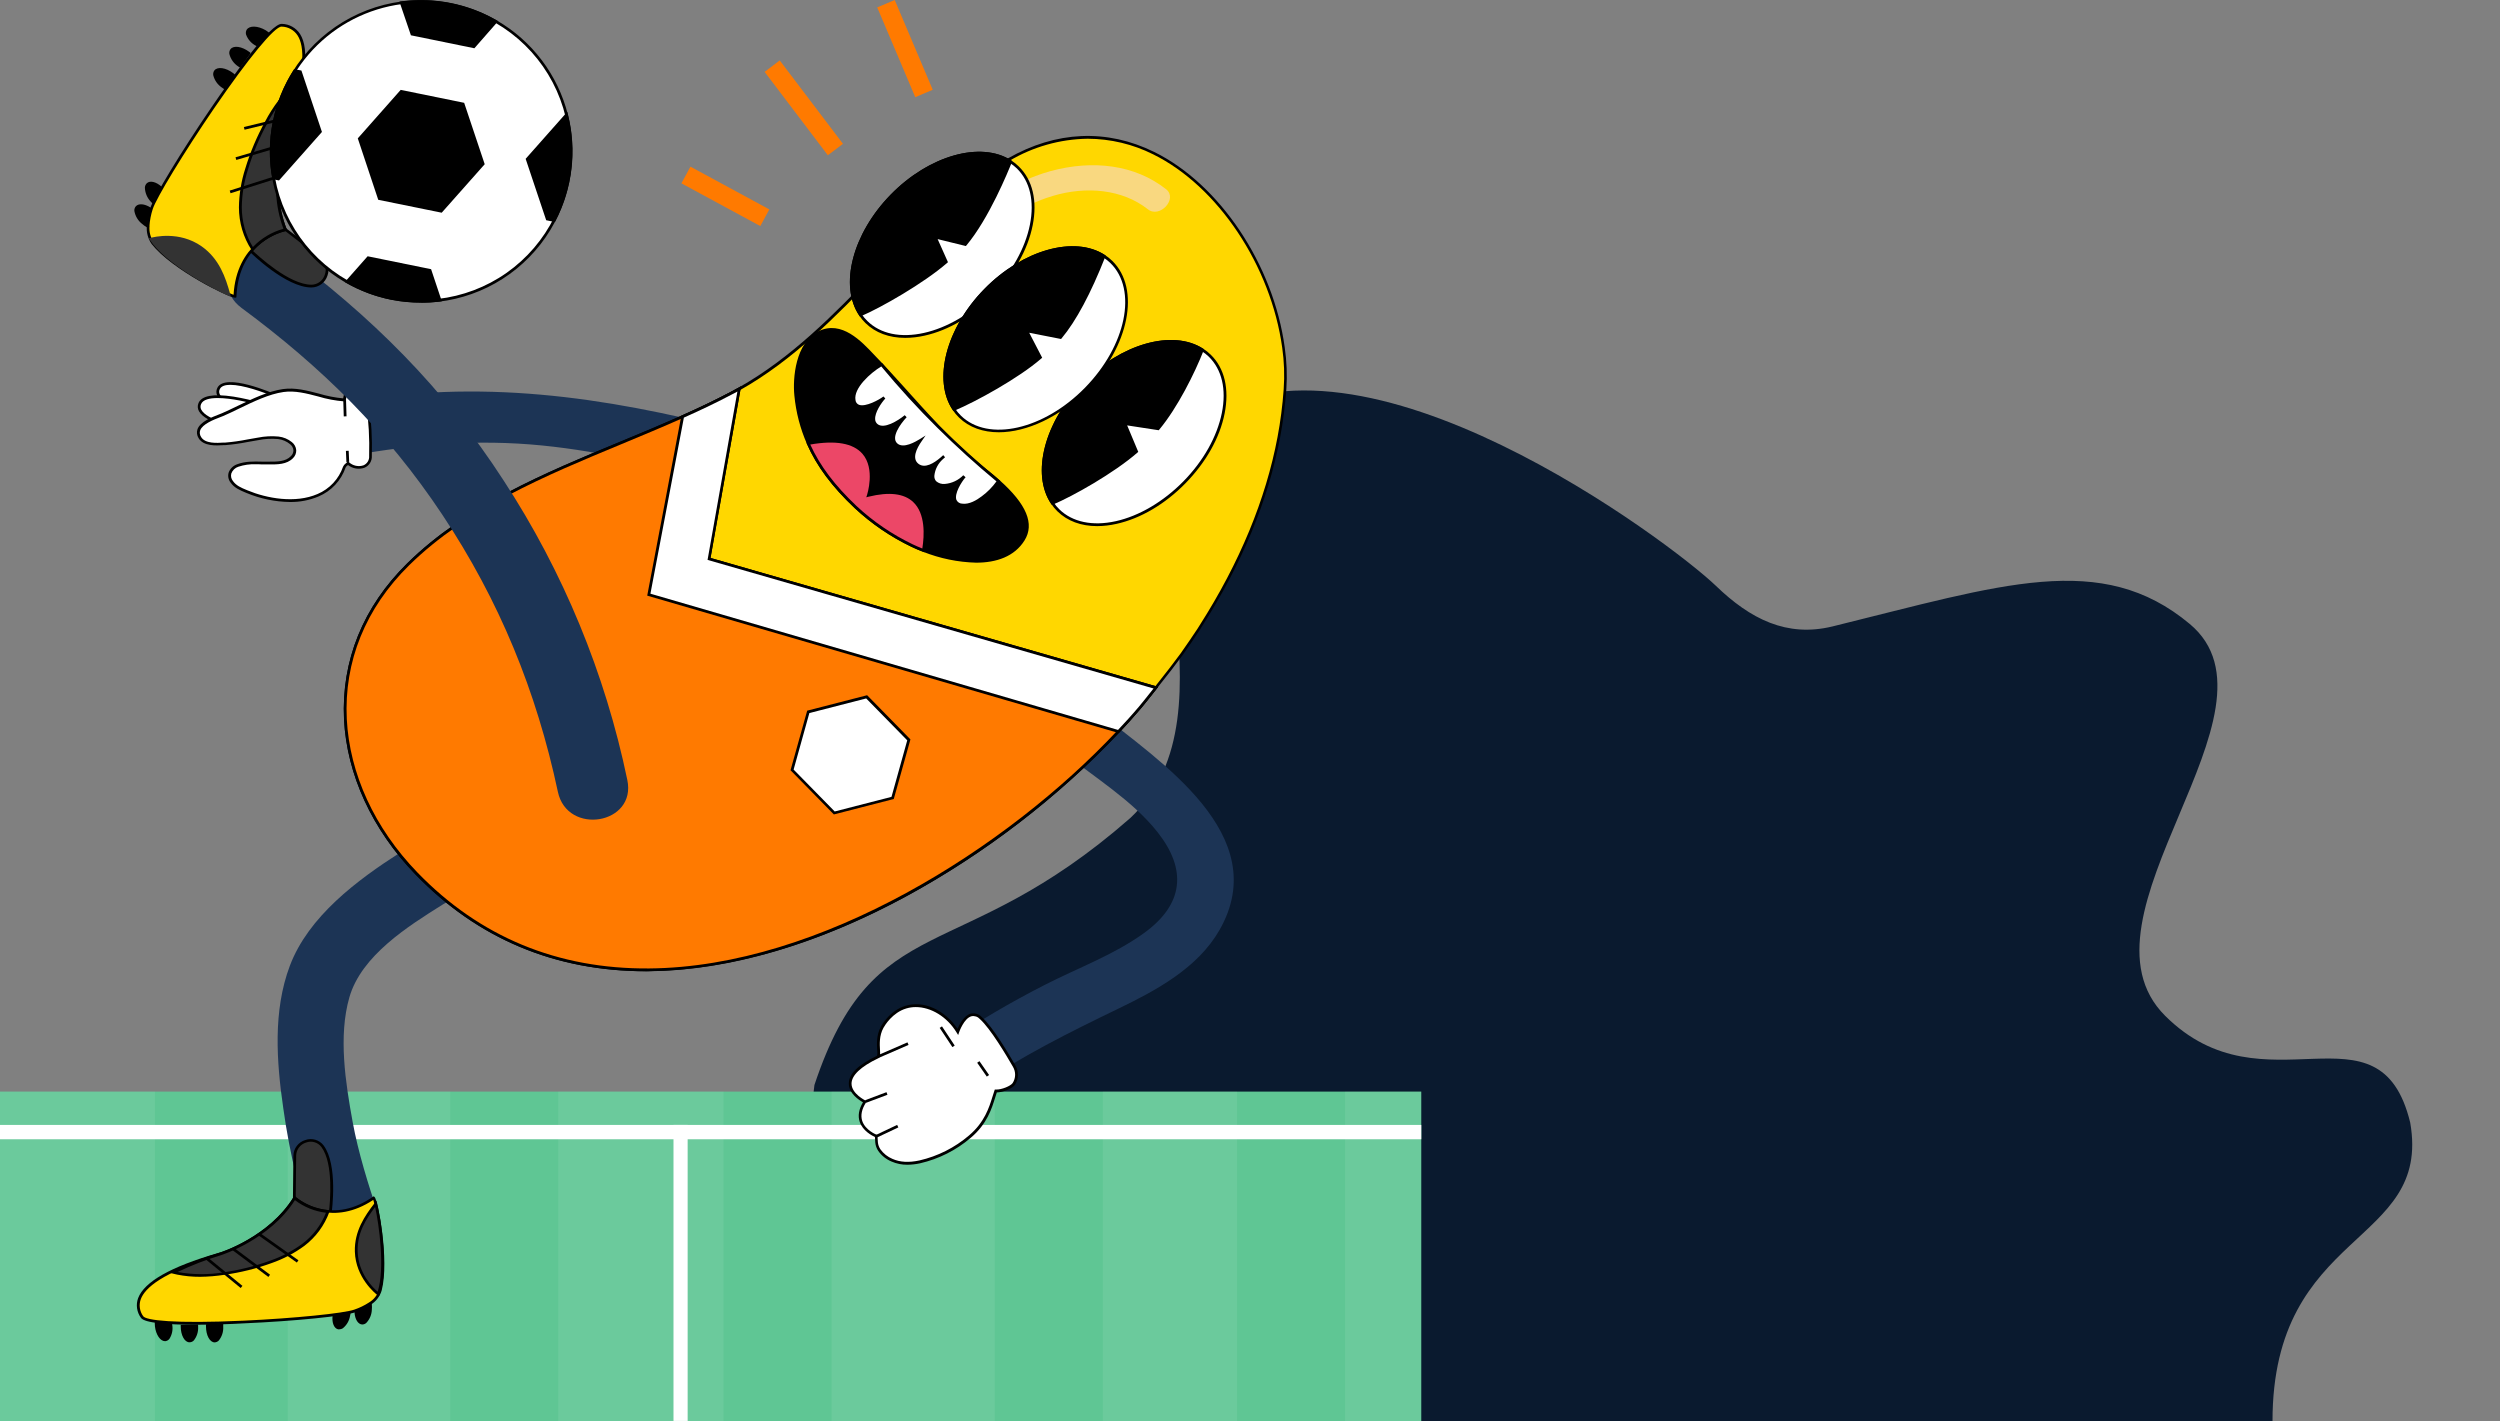 <svg width="686" height="390" viewBox="0 0 686 390" fill="none" xmlns="http://www.w3.org/2000/svg">
<rect x="0" y="0" width="686" height="390" fill="#808080" stroke="none"/>
<path d="M623.575 390H301.153C301.153 390 213.653 368.76 223.481 297.719C239.861 248.558 262.925 265.873 310.18 224.44C341.579 194.956 305.237 133.685 329.225 115.36C373.306 84.641 458.702 149.074 470.809 160.719C480.273 169.856 490.291 174.973 502.9 171.877C549.296 160.472 576.589 150.942 600.869 171.215C629.261 194.934 566.878 251.575 594.113 278.732C621.348 305.89 652.914 273.288 661.367 308.063C667.278 342.104 623.575 336.907 623.575 390Z" fill="#0A1A2F"/>
<g clip-path="url(#clip0_117_6551)">
<path d="M390 299.528H0V390H390V299.528Z" fill="#5FC694"/>
<g opacity="0.27">
<g opacity="0.27">
<path d="M42.513 299.528H0V390H42.513V299.528Z" fill="white"/>
</g>
<g opacity="0.27">
<path d="M198.534 299.528H153.188V390H198.534V299.528Z" fill="white"/>
</g>
<g opacity="0.27">
<path d="M272.963 299.528H228.188V390H272.963V299.528Z" fill="white"/>
</g>
<g opacity="0.27">
<path d="M339.444 299.528H302.621V390H339.444V299.528Z" fill="white"/>
</g>
<g opacity="0.27">
<path d="M390 299.528H369.098V390H390V299.528Z" fill="white"/>
</g>
<g opacity="0.27">
<path d="M123.542 299.528H78.949V390H123.542V299.528Z" fill="white"/>
</g>
</g>
<path d="M390 308.676H0V312.614H390V308.676Z" fill="white"/>
<path d="M188.691 389.901V308.676H184.807V389.901H188.691Z" fill="white"/>
<path d="M301.104 195.179C293.753 189.268 284.444 200.572 291.795 206.475C300.342 213.33 310.778 219.682 317.618 228.327C325.83 238.709 324.741 248.23 313.893 256.052C305.628 262.008 295.916 265.55 286.882 270.151C277.381 274.977 268.189 280.391 259.36 286.359C251.544 291.645 260.122 303.504 267.922 298.226C280.277 289.847 293.311 283.32 306.71 276.853C317.199 271.796 328.641 265.672 334.628 255.207C349.551 229.142 318.167 208.889 301.104 195.179Z" fill="#1C3455"/>
<path d="M262.881 283.137C262.881 283.137 265.334 275.901 269.188 279.329C272.121 281.956 276.44 289.231 278.329 292.506C278.772 293.248 278.999 294.099 278.984 294.963C278.969 295.827 278.713 296.669 278.245 297.396C277.606 298.34 274.962 299.414 273.294 299.346C272.197 302.392 271.397 307.45 266.194 311.852C262.232 315.241 257.51 317.624 252.43 318.799C249.908 319.471 247.236 319.31 244.812 318.342C243.406 317.771 242.194 316.805 241.323 315.562C240.902 314.939 240.64 314.222 240.562 313.475C240.562 313.261 240.455 311.723 240.455 311.723C240.455 311.723 233.112 308.905 237.347 302.308C237.347 302.308 226.218 297.038 240.874 290.023C241.758 289.596 240.112 285.521 242.1 281.842C242.405 281.301 244.538 277.531 248.613 276.32C253.473 274.903 259.445 277.554 262.881 283.137Z" fill="white"/>
<path d="M249.002 319.606C247.499 319.623 246.009 319.322 244.63 318.723C243.161 318.114 241.895 317.099 240.981 315.798C240.529 315.113 240.252 314.329 240.174 313.513C240.174 313.345 240.105 312.423 240.082 311.989C239.32 311.639 236.723 310.321 235.893 307.8C235.359 306.17 235.664 304.373 236.799 302.468C235.755 301.889 232.922 300.061 232.914 297.35C232.906 294.638 235.527 292.163 240.699 289.687C240.782 289.183 240.782 288.669 240.699 288.164C240.6 286.519 240.448 284.043 241.727 281.698C242.139 280.936 244.363 277.219 248.469 275.993C253.458 274.469 259.233 277.097 262.752 282.314C263.277 281.073 264.534 278.62 266.408 278.133C266.945 278.02 267.502 278.047 268.025 278.213C268.549 278.378 269.02 278.676 269.394 279.077C272.441 281.781 276.844 289.261 278.619 292.353C279.097 293.157 279.342 294.079 279.324 295.014C279.307 295.95 279.028 296.862 278.52 297.647C277.827 298.675 275.305 299.719 273.523 299.764C273.378 300.199 273.233 300.663 273.081 301.158C272.136 304.205 270.842 308.432 266.401 312.187C262.389 315.615 257.61 318.024 252.468 319.21C251.33 319.463 250.168 319.595 249.002 319.606ZM251.287 276.343C250.411 276.341 249.538 276.467 248.697 276.716C244.889 277.851 242.794 281.37 242.413 282.048C241.24 284.188 241.377 286.542 241.469 288.096C241.545 289.307 241.59 290.106 241.011 290.381C236.197 292.666 233.653 295.095 233.661 297.35C233.661 300.138 237.469 301.966 237.469 301.981L237.858 302.164L237.629 302.529C236.449 304.365 236.106 306.063 236.586 307.564C237.431 310.154 240.524 311.372 240.554 311.372L240.783 311.456V311.7C240.783 311.7 240.867 313.223 240.89 313.444C240.956 314.128 241.192 314.785 241.575 315.356C242.413 316.531 243.564 317.446 244.896 317.999C246.953 318.913 249.375 319.058 252.293 318.425C257.314 317.269 261.981 314.917 265.898 311.57C270.164 307.96 271.42 303.885 272.342 300.907C272.525 300.305 272.7 299.742 272.883 299.231L272.974 298.972H273.256C274.856 299.041 277.339 297.982 277.872 297.19C278.302 296.523 278.536 295.75 278.548 294.957C278.561 294.164 278.35 293.383 277.941 292.704C276.189 289.657 271.794 282.246 268.869 279.618C268.587 279.303 268.228 279.067 267.827 278.933C267.427 278.8 266.998 278.773 266.583 278.856C264.511 279.397 263.194 283.213 263.178 283.251L262.919 284.013L262.493 283.32C259.888 279.001 255.469 276.343 251.287 276.343Z" fill="black"/>
<path d="M243.249 299.693L237.395 301.893L237.663 302.606L243.517 300.406L243.249 299.693Z" fill="black"/>
<path d="M246.178 308.672L240.297 311.453L240.623 312.142L246.503 309.361L246.178 308.672Z" fill="black"/>
<path d="M249.005 286.025L240.727 289.623L241.03 290.321L249.309 286.724L249.005 286.025Z" fill="black"/>
<path d="M258.48 281.637L257.848 282.056L261.338 287.322L261.97 286.903L258.48 281.637Z" fill="black"/>
<path d="M268.761 291.186L268.137 291.62L270.777 295.418L271.401 294.983L268.761 291.186Z" fill="black"/>
<path d="M201.291 117.968C165.336 108.767 131.629 103.877 94.707 110.466C85.482 112.118 87.09 126.666 96.429 125.006C113.896 121.891 130.966 120.474 148.685 122.233C166.007 123.955 182.301 128.144 199.089 132.44C208.208 134.771 210.348 120.284 201.291 117.968Z" fill="#1C3455"/>
<path d="M75.963 108.767C75.963 108.767 62.076 102.598 60.012 106.543C57.947 110.488 69.754 114.213 69.754 114.213L75.963 108.767Z" fill="white"/>
<path d="M69.836 114.64L69.638 114.579C69.28 114.464 60.961 111.806 59.583 108.485C59.435 108.152 59.366 107.789 59.381 107.424C59.395 107.06 59.493 106.704 59.666 106.383C61.837 102.24 74.665 107.784 76.12 108.432L76.661 108.676L69.836 114.64ZM63.201 105.599C61.815 105.599 60.763 105.918 60.344 106.718C60.221 106.939 60.153 107.186 60.143 107.439C60.134 107.692 60.185 107.943 60.291 108.173C61.426 110.93 68.381 113.36 69.66 113.786L75.259 108.874C72.273 107.586 66.697 105.599 63.201 105.599Z" fill="black"/>
<path d="M71.789 110.984C71.789 110.984 56.615 106.322 54.825 110.755C53.035 115.188 65.786 117.549 65.786 117.549L71.789 110.984Z" fill="white"/>
<path d="M65.929 117.96L65.716 117.922C65.342 117.846 56.422 116.163 54.602 112.85C54.408 112.512 54.294 112.135 54.27 111.746C54.246 111.358 54.313 110.969 54.465 110.61C55.287 108.592 58.502 107.99 64.032 108.828C66.691 109.26 69.32 109.863 71.901 110.633L72.472 110.808L65.929 117.96ZM59.736 109.224C57.451 109.224 55.676 109.666 55.165 110.9C55.055 111.153 55.006 111.428 55.023 111.704C55.041 111.979 55.123 112.247 55.264 112.484C56.788 115.226 64.299 116.856 65.639 117.13L71.086 111.174C68.321 110.367 63.407 109.224 59.736 109.224Z" fill="black"/>
<path d="M76.374 120.124C77.644 120.281 78.844 120.79 79.84 121.594C80.139 121.803 80.388 122.076 80.57 122.394C80.751 122.711 80.859 123.065 80.887 123.429C80.914 123.794 80.861 124.16 80.73 124.501C80.599 124.842 80.394 125.15 80.129 125.402C78.4 127.207 75.559 127.017 73.365 127.017C70.668 127.017 67.857 126.704 65.252 127.672C63.546 128.304 62.205 130.132 63.576 132.15C64.582 133.613 66.265 134.253 67.713 134.862C76.915 138.724 90.458 139.15 94.488 128.159C94.671 127.664 95.174 127.459 95.486 127.07C97.124 128.807 101.58 129.028 101.664 125.113C101.802 120.293 101.534 115.469 100.864 110.694C100.544 108.455 100.483 105.995 97.977 105.56C95.471 105.126 94.755 107.533 94.526 109.727C88.912 109.506 83.351 106.345 77.707 107.16C72.23 107.922 66.281 111.509 61.101 113.748C59.303 114.51 52.79 116.414 54.816 120.009C56.096 122.294 59.935 121.86 61.847 121.754C64.894 121.571 67.827 120.862 70.821 120.39C72.649 120.033 74.519 119.943 76.374 120.124Z" fill="white"/>
<path d="M79.596 137.749C75.463 137.694 71.379 136.843 67.568 135.243L67.317 135.136C65.892 134.542 64.27 133.864 63.264 132.402C62.965 132.019 62.763 131.571 62.673 131.094C62.583 130.617 62.608 130.125 62.746 129.66C62.946 129.125 63.263 128.642 63.674 128.247C64.086 127.851 64.581 127.553 65.123 127.375C67.294 126.567 69.602 126.613 71.826 126.674H73.35H73.906C76.001 126.674 78.37 126.712 79.84 125.151C80.059 124.943 80.232 124.693 80.349 124.415C80.466 124.137 80.523 123.837 80.518 123.536C80.484 123.209 80.384 122.891 80.223 122.604C80.061 122.318 79.843 122.067 79.581 121.868C78.644 121.101 77.507 120.618 76.305 120.474C74.484 120.314 72.65 120.416 70.859 120.779C69.922 120.923 68.985 121.091 68.048 121.266C66.002 121.678 63.934 121.971 61.855 122.142H61.451C59.334 122.279 55.784 122.508 54.474 120.185C54.249 119.829 54.107 119.427 54.058 119.009C54.009 118.591 54.055 118.168 54.192 117.77C54.953 115.706 58.153 114.464 60.072 113.726C60.415 113.596 60.712 113.482 60.933 113.383C62.297 112.789 63.698 112.111 65.184 111.395C69.305 109.407 73.563 107.35 77.638 106.764C80.96 106.292 84.266 107.16 87.465 107.998C89.651 108.655 91.896 109.097 94.168 109.315C94.412 107.518 94.93 106.269 95.821 105.637C96.135 105.407 96.495 105.247 96.876 105.166C97.257 105.086 97.65 105.088 98.03 105.172C100.567 105.614 100.872 107.929 101.138 109.978C101.138 110.191 101.192 110.412 101.222 110.626C101.895 115.418 102.165 120.259 102.029 125.097C102.073 125.79 101.897 126.479 101.526 127.065C101.156 127.652 100.609 128.107 99.965 128.365C99.214 128.62 98.411 128.684 97.629 128.551C96.847 128.418 96.111 128.092 95.486 127.603L95.303 127.756C95.102 127.889 94.939 128.073 94.831 128.289C94.222 130.058 93.248 131.679 91.971 133.046C90.694 134.414 89.143 135.497 87.419 136.225C84.944 137.265 82.281 137.784 79.596 137.749ZM70.188 127.39C68.561 127.329 66.935 127.561 65.389 128.076C64.954 128.217 64.556 128.455 64.225 128.771C63.894 129.088 63.638 129.475 63.477 129.904C63.378 130.255 63.364 130.625 63.437 130.983C63.51 131.341 63.667 131.676 63.896 131.96C64.788 133.247 66.182 133.841 67.614 134.428L67.865 134.535C73.197 136.766 81.043 138.206 87.137 135.555C88.765 134.866 90.23 133.841 91.436 132.549C92.642 131.256 93.563 129.724 94.138 128.053C94.286 127.705 94.529 127.407 94.839 127.192C94.968 127.092 95.088 126.98 95.197 126.857L95.471 126.514L95.768 126.834C96.289 127.316 96.93 127.65 97.624 127.801C98.317 127.953 99.039 127.916 99.714 127.695C100.215 127.49 100.638 127.13 100.921 126.669C101.205 126.207 101.334 125.668 101.291 125.128C101.429 120.328 101.161 115.525 100.491 110.77L100.399 110.115C100.133 108.066 99.904 106.307 97.924 105.956C97.647 105.89 97.359 105.885 97.08 105.941C96.801 105.998 96.538 106.115 96.309 106.284C95.547 106.832 95.09 108.043 94.907 109.795L94.869 110.146H94.519C92.069 109.96 89.647 109.505 87.297 108.79C84.166 107.967 80.944 107.114 77.768 107.571C73.814 108.143 69.609 110.176 65.542 112.141C64.018 112.903 62.639 113.543 61.261 114.144C61.032 114.243 60.727 114.358 60.37 114.495C58.686 115.142 55.555 116.353 54.931 118.09C54.831 118.385 54.8 118.699 54.84 119.007C54.879 119.316 54.989 119.612 55.159 119.872C56.233 121.776 59.486 121.571 61.428 121.441H61.832C63.878 121.273 65.913 120.986 67.926 120.581C68.871 120.405 69.815 120.23 70.76 120.086C72.627 119.709 74.539 119.609 76.435 119.788C77.771 119.94 79.037 120.468 80.084 121.312C80.426 121.577 80.709 121.91 80.916 122.29C81.123 122.671 81.25 123.089 81.287 123.521C81.302 123.926 81.232 124.33 81.081 124.707C80.93 125.083 80.702 125.424 80.411 125.707C78.705 127.481 76.046 127.451 73.913 127.436H73.365H71.841C71.278 127.39 70.752 127.39 70.188 127.39Z" fill="black"/>
<path d="M94.953 109.791L94.191 109.814L94.326 114.26L95.088 114.237L94.953 109.791Z" fill="black"/>
<path d="M95.679 123.689L94.918 123.723L95.055 126.774L95.816 126.74L95.679 123.689Z" fill="black"/>
<path d="M153.24 211.684C138.386 218.273 123.585 225.128 109.874 233.902C98.036 241.474 84.622 251.459 79.518 265.055C74.887 277.402 75.869 291.257 77.728 304.076C79.476 316.772 82.539 329.251 86.869 341.314C92.669 338.93 98.326 336.211 103.81 333.171C101.083 325.212 98.265 316.087 96.764 307.838C94.814 297.091 92.795 284.348 95.873 273.654C99.164 262.229 111.87 254.224 121.43 248.237C133.412 240.704 146.202 234.74 159.128 229.013C169.778 224.283 164.034 206.901 153.24 211.684Z" fill="#1C3455"/>
<path d="M90.611 332.753C90.611 332.753 92.439 319.743 88.485 314.472C86.154 311.365 80.936 313.208 80.868 317.054L80.738 329.127C82.798 330.505 85.07 331.534 87.465 332.174C88.498 332.443 89.549 332.636 90.611 332.753Z" fill="#333333"/>
<path d="M90.937 333.171H90.571C86.984 332.777 83.546 331.518 80.554 329.5L80.379 329.386L80.508 317.108C80.528 316.138 80.857 315.2 81.446 314.429C82.034 313.658 82.853 313.094 83.784 312.82C84.667 312.505 85.627 312.479 86.527 312.744C87.426 313.01 88.218 313.553 88.789 314.297C92.788 319.629 91.074 332.303 90.99 332.844L90.937 333.171ZM81.148 328.937C83.123 330.234 85.294 331.204 87.577 331.808C88.468 332.037 89.371 332.212 90.282 332.334C90.533 330.186 91.622 319.294 88.179 314.716C87.706 314.096 87.047 313.645 86.299 313.427C85.55 313.209 84.752 313.236 84.02 313.505C83.241 313.73 82.554 314.198 82.06 314.841C81.565 315.483 81.288 316.267 81.27 317.077L81.148 328.937Z" fill="black"/>
<path d="M101.442 357.774C100.181 358.575 98.828 359.222 97.412 359.701C91.638 361.818 41.431 365.192 38.978 361.361C32.587 351.391 57.946 344.81 60.468 344.033C60.468 344.033 74.027 339.859 80.875 328.685C80.875 328.685 90.229 337.163 102.546 328.685C103.042 328.35 106.637 345.442 104.39 354.018C103.903 355.59 102.853 356.927 101.442 357.774Z" fill="#FFD700"/>
<path d="M53.659 363.509C46.324 363.509 39.613 363.082 38.661 361.59C38.102 360.824 37.741 359.934 37.608 358.996C37.475 358.058 37.575 357.102 37.899 356.212C39.59 351.718 46.903 347.575 59.639 343.896L60.317 343.69C60.454 343.69 73.808 339.448 80.519 328.51L80.755 328.114L81.098 328.426C82.887 329.88 84.964 330.939 87.192 331.534C92.219 332.897 97.3 331.854 102.297 328.419L102.518 328.274L102.769 328.426C103.622 329.02 106.928 345.739 104.719 354.156C104.209 355.803 103.104 357.201 101.619 358.078C100.334 358.909 98.953 359.582 97.506 360.081C94.634 361.133 80.915 362.519 66.929 363.128C63.136 363.349 58.276 363.509 53.659 363.509ZM60.576 344.406L59.883 344.612C44.32 349.106 39.742 353.539 38.645 356.463C38.355 357.239 38.263 358.075 38.376 358.895C38.489 359.715 38.804 360.495 39.293 361.163C40.009 362.283 47.672 363.28 66.921 362.389C80.633 361.757 94.512 360.363 97.269 359.343C98.661 358.868 99.989 358.223 101.223 357.423C102.55 356.645 103.545 355.406 104.019 353.942C105.991 346.417 103.257 331.61 102.427 329.249C91.495 336.515 82.789 330.666 80.968 329.249C74.379 339.669 61.871 344.018 60.576 344.414V344.406Z" fill="black"/>
<path d="M97.757 343.454C97.597 338.122 100.187 334.116 103.089 330.323C104.255 334.984 106.22 348.542 103.782 355.085C103.653 354.955 97.986 350.72 97.757 343.454Z" fill="#333333"/>
<path d="M103.986 355.702L103.575 355.382C102.95 354.91 97.595 350.591 97.374 343.462C97.207 337.841 100.094 333.613 102.821 330.094L103.301 329.47L103.491 330.231C104.557 334.52 106.706 348.405 104.169 355.214L103.986 355.702ZM102.935 331.199C100.353 334.603 97.984 338.389 98.136 343.439C98.319 349.388 102.265 353.28 103.628 354.445C105.7 348.016 103.994 335.99 102.935 331.199Z" fill="black"/>
<path d="M83.26 341.55C80.529 343.543 77.518 345.121 74.325 346.234C70.212 347.748 65.95 348.826 61.611 349.448C57.344 350.172 52.983 350.149 48.723 349.38C48.365 349.304 48.007 349.22 47.656 349.129C51.778 347.061 56.076 345.366 60.499 344.063C60.499 344.063 74.058 339.889 80.907 328.716C83.518 330.831 86.7 332.119 90.048 332.417C88.708 336.05 86.352 339.22 83.26 341.55Z" fill="#333333"/>
<path d="M54.922 350.355C52.805 350.368 50.692 350.166 48.615 349.753C48.318 349.692 48.021 349.624 47.731 349.547L46.551 349.258L47.45 348.793C51.595 346.725 55.912 345.023 60.354 343.705C60.491 343.705 73.859 339.44 80.555 328.525L80.791 328.129L81.134 328.441C83.687 330.492 86.786 331.747 90.047 332.052L90.542 332.098L90.374 332.562C89.029 336.256 86.649 339.484 83.519 341.862C80.763 343.882 77.72 345.479 74.492 346.6C70.322 348.113 66.004 349.186 61.611 349.799C59.398 350.146 57.162 350.332 54.922 350.355ZM48.729 349.037C52.943 349.805 57.259 349.828 61.481 349.106C65.805 348.484 70.053 347.415 74.156 345.914C77.315 344.819 80.291 343.255 82.985 341.276C85.881 339.092 88.117 336.15 89.445 332.775C86.348 332.404 83.408 331.21 80.928 329.317C74.012 340.209 60.681 344.414 60.544 344.459C56.492 345.675 52.542 347.205 48.729 349.037Z" fill="black"/>
<path d="M95.789 360.378C95.789 360.569 95.728 360.752 95.69 360.942C95.21 363.067 93.945 364.606 92.856 364.354C91.95 364.149 91.454 362.77 91.599 361.087L95.789 360.378Z" fill="black"/>
<path d="M93.095 364.766C92.988 364.777 92.881 364.777 92.775 364.766C91.678 364.514 91.053 363.044 91.251 361.094V360.797L96.241 359.952L96.165 360.477C96.165 360.676 96.104 360.866 96.058 361.064C95.839 362.419 95.122 363.644 94.047 364.499C93.761 364.675 93.431 364.768 93.095 364.766ZM91.96 361.414C91.906 362.762 92.31 363.844 92.942 363.989C93.064 364.009 93.189 364.004 93.31 363.976C93.43 363.947 93.543 363.894 93.643 363.821C94.537 363.065 95.131 362.014 95.319 360.858L91.96 361.414Z" fill="black"/>
<path d="M97.656 360.15C97.793 361.765 98.471 362.976 99.37 363.06C100.482 363.151 101.503 361.468 101.655 359.297C101.698 358.869 101.698 358.438 101.655 358.01C100.414 358.883 99.071 359.601 97.656 360.15Z" fill="black"/>
<path d="M99.46 363.44H99.338C98.241 363.349 97.434 362.069 97.281 360.196V359.921L97.525 359.815C98.898 359.268 100.204 358.565 101.418 357.72L101.951 357.294L102.035 357.972C102.077 358.422 102.077 358.876 102.035 359.327C102.002 360.7 101.459 362.012 100.511 363.006C100.221 363.267 99.85 363.421 99.46 363.44ZM98.066 360.394C98.226 361.681 98.774 362.625 99.406 362.679C99.651 362.683 99.886 362.589 100.062 362.42C100.834 361.549 101.267 360.43 101.28 359.266C101.28 359.076 101.28 358.886 101.28 358.703C100.253 359.347 99.179 359.913 98.066 360.394Z" fill="black"/>
<path d="M60.895 363.509C60.895 363.699 60.895 363.89 60.895 364.088C60.895 366.266 59.988 368.018 58.876 367.995C57.764 367.972 56.858 366.19 56.858 364.012C56.85 363.915 56.85 363.819 56.858 363.722L60.895 363.509Z" fill="black"/>
<path d="M58.913 368.353C57.573 368.353 56.522 366.411 56.522 363.989C56.514 363.872 56.514 363.755 56.522 363.638L56.575 363.334L61.252 363.09V363.463C61.252 363.661 61.252 363.852 61.252 364.065C61.331 365.426 60.899 366.768 60.041 367.828C59.746 368.141 59.343 368.329 58.913 368.353ZM57.26 364.057C57.26 366.129 58.136 367.576 58.906 367.592C59.03 367.592 59.152 367.564 59.264 367.512C59.376 367.459 59.475 367.382 59.553 367.287C60.258 366.366 60.606 365.222 60.536 364.065V363.89L57.26 364.057Z" fill="black"/>
<path d="M53.994 363.768C54.002 363.859 54.002 363.951 53.994 364.042C53.994 366.221 53.095 367.972 51.976 367.957C50.856 367.942 49.965 366.152 49.957 363.974V363.844L53.994 363.768Z" fill="black"/>
<path d="M51.989 368.33C50.649 368.33 49.597 366.396 49.59 363.974V363.509L54.32 363.418L54.366 363.745C54.377 363.857 54.377 363.969 54.366 364.08C54.447 365.44 54.018 366.782 53.162 367.843C52.852 368.154 52.43 368.33 51.989 368.33ZM50.329 364.217C50.397 366.19 51.228 367.561 51.974 367.569C52.098 367.568 52.22 367.54 52.331 367.488C52.443 367.435 52.542 367.359 52.622 367.264C53.312 366.38 53.661 365.277 53.604 364.156L50.329 364.217Z" fill="black"/>
<path d="M46.917 363.509C47.176 365.672 46.475 367.508 45.393 367.607C44.312 367.706 43.176 366.022 42.925 363.867C42.891 363.584 42.876 363.299 42.879 363.014L46.917 363.509Z" fill="black"/>
<path d="M45.269 368.018C43.982 368.018 42.786 366.266 42.512 363.943C42.476 363.64 42.46 363.334 42.466 363.029V362.61L47.257 363.197V363.494C47.499 364.833 47.227 366.215 46.496 367.363C46.36 367.543 46.19 367.694 45.995 367.807C45.8 367.919 45.584 367.991 45.361 368.018H45.269ZM43.235 363.448C43.235 363.57 43.235 363.692 43.235 363.829C43.479 365.923 44.523 367.302 45.284 367.234C45.406 367.216 45.523 367.174 45.627 367.11C45.732 367.045 45.823 366.961 45.894 366.86C46.447 365.964 46.673 364.904 46.534 363.859L43.235 363.448Z" fill="black"/>
<path d="M71.425 338.4L70.984 339.022L81.453 346.447L81.894 345.826L71.425 338.4Z" fill="black"/>
<path d="M64.221 342.412L63.766 343.022L73.644 350.393L74.099 349.782L64.221 342.412Z" fill="black"/>
<path d="M56.983 345.029L56.5 345.619L66.043 353.429L66.526 352.84L56.983 345.029Z" fill="black"/>
<path d="M317.186 188.682C315.221 191.203 313.461 193.374 312.859 194.075C311.884 195.217 310.902 196.36 309.889 197.472C265.806 246.782 171.654 299.056 114.256 239.661C90.558 215.127 86.749 179.664 112.032 154.81C135.997 131.275 171.662 123.224 200.715 107.861C201.476 107.48 202.147 107.099 202.832 106.703C232.068 90.213 248.172 60.096 276.722 43.796C313.865 22.584 347.382 60.553 352.135 95.377C352.682 99.159 352.827 102.989 352.569 106.802C352.258 111.221 351.691 115.618 350.871 119.971C347.58 137.49 340.084 155.084 329.496 171.674C329.298 172.001 329.092 172.314 328.887 172.656C327.363 174.987 325.794 177.272 324.187 179.557C322.853 181.408 319.799 185.369 317.133 188.697" fill="#FFD700"/>
<path d="M177.298 266.517C152.328 266.517 131.037 257.575 113.981 239.927C102.106 227.642 95.151 212.507 94.397 197.38C93.635 181.324 99.607 166.51 111.765 154.551C127.853 138.747 149.387 129.82 170.214 121.19C180.406 116.97 190.933 112.606 200.531 107.533C201.156 107.206 201.758 106.87 202.352 106.543L202.649 106.375C217.351 98.088 228.906 86.145 240.081 74.598C251.028 63.28 262.347 51.573 276.546 43.469C289.808 35.898 303.702 35.288 316.728 41.702C334.706 50.552 349.438 72.603 352.531 95.331C353.082 99.128 353.23 102.973 352.972 106.802C352.656 111.238 352.087 115.653 351.266 120.025C348.044 137.185 340.838 154.627 329.838 171.857L329.632 172.184L329.236 172.831C327.85 174.957 326.357 177.15 324.521 179.755C323.173 181.621 320.133 185.559 317.452 188.895C315.449 191.462 313.712 193.602 313.118 194.303L313.064 194.372C312.12 195.468 311.137 196.611 310.139 197.708C294.318 215.409 273.621 231.915 251.865 244.17C226.796 258.307 201.712 266.015 179.332 266.449L177.298 266.517ZM298.454 38.069C290.868 38.175 283.443 40.276 276.927 44.162C262.819 52.213 251.538 63.874 240.622 75.154C229.417 86.739 217.823 98.728 203.022 107.076L202.725 107.236C202.123 107.571 201.514 107.906 200.889 108.234C191.261 113.329 180.71 117.701 170.511 121.944C149.745 130.543 128.279 139.463 112.298 155.138C100.3 166.944 94.374 181.553 95.159 197.388C95.92 212.355 102.776 227.291 114.53 239.447C131.898 257.415 153.699 266.274 179.347 265.779C214.304 265.101 268.136 243.652 309.606 197.266C310.596 196.177 311.571 195.042 312.516 193.945L312.569 193.877C313.14 193.206 314.908 191.028 316.881 188.491C319.554 185.14 322.586 181.21 323.927 179.351C325.747 176.769 327.24 174.576 328.612 172.496C328.741 172.275 328.878 172.062 329.015 171.849L329.221 171.521C340.167 154.368 347.335 137.018 350.55 119.948C351.367 115.608 351.931 111.223 352.241 106.817C352.515 103.008 352.379 99.18 351.837 95.4C348.745 72.915 334.18 51.101 316.424 42.349C310.845 39.553 304.694 38.087 298.454 38.069Z" fill="black"/>
<path d="M314.982 57.43C308.012 51.931 298.078 50.986 288.808 53.782C284.027 55.221 279.532 57.478 275.523 60.454C270.115 64.468 266.077 70.135 261.591 75.109C258.391 78.666 253.554 74.347 256.761 70.775C261.804 65.192 266.329 59.098 272.453 54.627C277.244 51.118 282.634 48.508 288.358 46.927C299.838 43.819 311.401 45.152 319.986 51.931C323.269 54.521 318.249 60.012 314.982 57.43Z" fill="#F9D880"/>
<path d="M249.253 84.477C246.138 81.689 251.143 76.183 254.258 78.978C257.374 81.773 252.361 87.265 249.253 84.477Z" fill="#F9D880"/>
<path d="M317.186 188.682C315.221 191.203 313.461 193.374 312.859 194.082C311.884 195.217 310.902 196.367 309.889 197.472C308.875 198.576 307.931 199.642 306.902 200.724C261.7 249.014 170.39 297.746 114.256 239.661C90.558 215.127 86.749 179.664 112.032 154.81C132.409 134.801 161.256 125.989 187.293 114.327C191.863 112.294 196.373 110.161 200.715 107.861C201.476 107.48 202.147 107.099 202.832 106.703L194.567 153.355L317.186 188.682Z" fill="#FF7A00"/>
<path d="M177.305 266.51C152.328 266.51 131.029 257.575 113.981 239.927C102.106 227.642 95.151 212.507 94.397 197.38C93.635 181.324 99.607 166.51 111.765 154.551C127.83 138.769 149.342 129.85 170.145 121.22C175.759 118.89 181.571 116.483 187.14 113.985C192.182 111.745 196.562 109.635 200.531 107.533C201.151 107.203 201.753 106.876 202.337 106.551L203.35 105.995L194.97 153.096L317.802 188.476L317.452 188.918C315.449 191.485 313.712 193.625 313.118 194.326C312.127 195.484 311.145 196.611 310.139 197.731C309.134 198.85 308.082 200.016 307.145 200.983C290.223 218.841 270.619 233.952 249.039 245.769C224.465 259.167 199.945 266.335 178.121 266.51H177.305ZM202.321 107.434L200.889 108.196C196.905 110.306 192.51 112.431 187.452 114.67C181.868 117.168 176.026 119.583 170.435 121.914C149.7 130.513 128.257 139.432 112.298 155.084C100.3 166.89 94.374 181.499 95.159 197.335C95.92 212.301 102.776 227.238 114.53 239.394C131.616 257.073 153.021 265.946 178.143 265.74C225.044 265.367 276.462 232.676 306.62 200.457C307.557 199.475 308.532 198.416 309.606 197.213C310.68 196.009 311.587 194.973 312.531 193.869C313.102 193.191 314.702 191.226 316.538 188.888L194.155 153.637L194.216 153.302L202.321 107.434Z" fill="black"/>
<path d="M317.184 188.682C315.219 191.203 313.459 193.374 312.857 194.082C311.882 195.217 310.9 196.367 309.886 197.472C308.873 198.576 307.929 199.642 306.9 200.724L178.043 163.189L187.298 114.335C191.869 112.301 196.378 110.169 200.72 107.868C201.482 107.487 202.152 107.107 202.838 106.711L194.573 153.363L317.184 188.682Z" fill="white"/>
<path d="M307.015 201.151L306.794 201.09L177.602 163.448L177.662 163.105L186.956 114.068L187.139 113.985C192.181 111.745 196.561 109.635 200.53 107.533C201.15 107.203 201.752 106.876 202.336 106.551L203.349 105.995L194.969 153.096L317.801 188.476L317.451 188.918C315.448 191.485 313.711 193.625 313.117 194.326C312.126 195.484 311.144 196.611 310.138 197.731C309.133 198.85 308.081 200.016 307.144 200.983L307.015 201.151ZM178.478 162.907L306.786 200.29C307.662 199.361 308.592 198.355 309.605 197.243C310.618 196.131 311.586 195.004 312.53 193.899C313.101 193.221 314.701 191.256 316.537 188.918L194.154 153.637L194.215 153.302L202.343 107.434L200.911 108.196C196.973 110.283 192.638 112.377 187.657 114.594L178.478 162.907Z" fill="black"/>
<path d="M244.95 218.936L228.93 223.056L217.352 211.25L221.785 195.316L237.805 191.195L249.383 203.001L244.95 218.936Z" fill="white"/>
<path d="M228.813 223.483L216.922 211.357L221.492 195.004L237.938 190.769L249.822 202.895L245.251 219.248L228.813 223.483ZM217.767 211.174L229.041 222.668L244.627 218.654L248.946 203.146L237.68 191.652L222.087 195.666L217.767 211.174Z" fill="black"/>
<path d="M172.131 214C166.049 184.737 154.538 156.871 138.195 131.846C121.757 106.452 101.845 86.732 77.621 68.84C67.589 61.437 56.292 77.089 66.256 84.477C88.255 100.724 106.194 118.402 121.383 141.252C137.053 164.826 147.199 189.664 153.08 217.268C155.662 229.386 174.736 226.21 172.131 214Z" fill="#1C3455"/>
<path d="M68.688 68.695C68.688 68.695 78.506 78.498 85.446 78.506C89.552 78.506 91.304 72.938 88.089 70.463L77.996 62.648C75.52 63.507 73.203 64.771 71.14 66.388C70.267 67.096 69.447 67.867 68.688 68.695Z" fill="#333333"/>
<path d="M85.452 78.887C78.428 78.887 68.823 69.366 68.419 68.985L68.16 68.726L68.412 68.452C71.022 65.688 74.263 63.597 77.857 62.358L78.055 62.282L88.324 70.196C89.123 70.828 89.701 71.697 89.975 72.678C90.249 73.66 90.204 74.703 89.847 75.657C89.547 76.589 88.961 77.403 88.172 77.983C87.383 78.563 86.431 78.879 85.452 78.887ZM69.227 68.68C70.834 70.204 79.373 78.117 85.452 78.125C86.279 78.118 87.082 77.847 87.744 77.35C88.406 76.854 88.892 76.16 89.131 75.368C89.425 74.569 89.46 73.698 89.232 72.877C89.004 72.057 88.523 71.33 87.859 70.798L77.956 63.143C75.601 63.99 73.397 65.209 71.428 66.753C70.654 67.348 69.919 67.992 69.227 68.68Z" fill="black"/>
<path d="M40.7 61.932C40.816 60.35 41.12 58.788 41.606 57.278C43.495 51.063 72.548 6.573 77.347 6.939C89.817 7.891 79.252 33.453 78.299 36.073C78.299 36.073 73.211 50.172 78.299 63.044C78.299 63.044 65.198 65.55 64.504 81.324C64.504 81.956 47.746 74.111 41.964 66.784C40.958 65.378 40.508 63.65 40.7 61.932Z" fill="#FFD700"/>
<path d="M64.488 81.69C62.858 81.69 47.219 74.073 41.635 66.982C40.583 65.503 40.112 63.69 40.31 61.886C40.425 60.273 40.734 58.68 41.232 57.141C42.169 54.056 49.718 41.61 58.059 29.401C63.962 20.763 74.291 6.284 77.369 6.55C78.363 6.575 79.337 6.843 80.204 7.33C81.071 7.817 81.805 8.509 82.343 9.346C85.055 13.626 83.867 22.424 78.915 35.494C78.801 35.806 78.71 36.042 78.656 36.195C78.451 36.766 73.682 50.347 78.656 62.899L78.824 63.326L78.367 63.409C77.849 63.508 65.554 66.045 64.884 81.309V81.575L64.602 81.69H64.488ZM41.041 61.947C40.863 63.562 41.28 65.187 42.214 66.517C47.364 73.029 61.624 80.151 64.092 80.89C64.899 66.982 75.442 63.371 77.742 62.762C72.951 50.065 77.704 36.507 77.91 35.936L78.184 35.212C84.278 19.217 83.448 12.545 81.673 9.749C81.199 9.013 80.55 8.404 79.785 7.978C79.02 7.552 78.161 7.32 77.285 7.304C75.396 7.175 68.144 16.01 58.668 29.842C50.502 41.793 42.839 54.399 41.91 57.377C41.427 58.858 41.125 60.393 41.011 61.947H41.041Z" fill="black"/>
<path d="M55.119 67.918C59.69 71.171 61.449 75.901 62.79 80.783C58.12 78.803 45.43 71.849 41.461 65.633C41.667 65.573 48.842 63.486 55.119 67.918Z" fill="#333333"/>
<path d="M63.361 81.446L62.638 81.133C58.342 79.313 45.27 72.306 41.141 65.839L40.859 65.397L41.362 65.268C42.124 65.047 49.185 63.265 55.34 67.606C60.185 71.034 61.914 76.152 63.156 80.684L63.361 81.446ZM42.078 65.87C46.184 71.734 57.496 77.973 62.204 80.113C60.97 75.749 59.286 71.323 54.898 68.231C49.726 64.582 43.899 65.466 42.078 65.87Z" fill="#333333"/>
<path d="M65.945 56.897C65.995 53.327 66.575 49.785 67.667 46.386C69.009 41.944 70.814 37.655 73.052 33.59C75.156 29.532 77.947 25.87 81.302 22.766C81.592 22.508 81.896 22.264 82.193 22.005C81.315 26.795 80.012 31.498 78.301 36.058C78.301 36.058 73.212 50.156 78.301 63.029C74.861 63.883 71.751 65.738 69.366 68.36C67.155 64.944 65.968 60.966 65.945 56.897Z" fill="#333333"/>
<path d="M69.295 69.023L69.028 68.604C66.764 65.119 65.56 61.053 65.562 56.897C65.605 53.288 66.191 49.706 67.299 46.272C68.65 41.806 70.465 37.494 72.715 33.407C74.836 29.306 77.656 25.608 81.049 22.477C81.293 22.264 81.536 22.066 81.811 21.868L82.763 21.106L82.595 22.111C81.713 26.922 80.408 31.645 78.695 36.225C78.642 36.37 73.706 50.339 78.695 62.929L78.863 63.356L78.368 63.409C75.008 64.257 71.974 66.077 69.645 68.642L69.295 69.023ZM81.635 22.98L81.559 23.048C78.228 26.117 75.462 29.747 73.386 33.773C71.167 37.814 69.38 42.077 68.053 46.493C66.967 49.853 66.392 53.358 66.347 56.889C66.339 60.731 67.394 64.501 69.394 67.781C71.684 65.388 74.58 63.659 77.773 62.777C72.967 50.019 77.895 36.119 77.941 35.943C79.511 31.726 80.747 27.391 81.635 22.98Z" fill="black"/>
<path d="M42.093 55.496C41.949 55.358 41.811 55.213 41.682 55.061C40.158 53.302 39.694 51.253 40.593 50.491C41.354 49.859 42.825 50.316 44.158 51.512L42.093 55.496Z" fill="black"/>
<path d="M42.184 56.143L41.803 55.793C41.658 55.648 41.514 55.496 41.376 55.336C40.375 54.291 39.797 52.913 39.754 51.466C39.764 51.234 39.821 51.005 39.92 50.795C40.019 50.584 40.16 50.396 40.333 50.24C41.232 49.478 42.862 49.89 44.393 51.268L44.614 51.459L42.184 56.143ZM41.422 50.598C41.2 50.586 40.982 50.654 40.805 50.788C40.707 50.88 40.629 50.991 40.575 51.114C40.521 51.237 40.493 51.37 40.493 51.504C40.558 52.744 41.069 53.918 41.932 54.81L43.608 51.573C43.01 51.034 42.26 50.693 41.46 50.598H41.422Z" fill="black"/>
<path d="M41.095 57.225C39.648 56.311 38.193 56.112 37.553 56.821C36.791 57.697 37.553 59.632 39.275 61.147C39.615 61.435 39.982 61.691 40.371 61.909C40.427 60.324 40.67 58.752 41.095 57.225Z" fill="black"/>
<path d="M40.776 62.648L40.182 62.305C39.77 62.063 39.383 61.783 39.024 61.467C37.887 60.585 37.119 59.312 36.869 57.895C36.844 57.664 36.868 57.431 36.937 57.209C37.007 56.988 37.121 56.783 37.272 56.608C38.034 55.762 39.649 55.899 41.294 56.935L41.531 57.087L41.462 57.346C41.049 58.855 40.812 60.407 40.754 61.97L40.776 62.648ZM38.689 56.813C38.534 56.803 38.379 56.824 38.232 56.874C38.086 56.926 37.951 57.006 37.836 57.11C37.753 57.217 37.692 57.34 37.657 57.471C37.621 57.601 37.612 57.738 37.63 57.872C37.876 59.083 38.549 60.164 39.527 60.919C39.685 61.059 39.85 61.192 40.022 61.315C40.139 60.031 40.35 58.758 40.654 57.506C40.074 57.097 39.397 56.845 38.689 56.775V56.813Z" fill="black"/>
<path d="M61.647 24.092C61.48 23.977 61.312 23.871 61.137 23.741C59.301 22.363 58.402 20.481 59.133 19.552C59.865 18.623 61.937 19.004 63.773 20.39L64.009 20.58L61.647 24.092Z" fill="black"/>
<path d="M61.756 24.61L61.444 24.412C61.269 24.297 61.093 24.183 60.911 24.046C59.717 23.252 58.864 22.04 58.519 20.649C58.478 20.417 58.484 20.18 58.538 19.95C58.592 19.721 58.691 19.506 58.831 19.316C59.699 18.219 61.969 18.554 64.003 20.078C64.103 20.146 64.197 20.223 64.285 20.306L64.498 20.527L61.756 24.61ZM60.423 19.43C60.242 19.414 60.059 19.437 59.888 19.499C59.717 19.561 59.562 19.66 59.433 19.788C59.357 19.898 59.304 20.022 59.277 20.153C59.249 20.284 59.248 20.419 59.273 20.55C59.601 21.735 60.348 22.761 61.375 23.437L61.543 23.566L63.501 20.657C62.622 19.946 61.549 19.518 60.423 19.43Z" fill="black"/>
<path d="M65.809 18.075C65.725 18.026 65.646 17.97 65.573 17.907C63.729 16.528 62.823 14.655 63.554 13.725C64.285 12.796 66.357 13.169 68.193 14.548L68.307 14.632L65.809 18.075Z" fill="black"/>
<path d="M65.922 18.562L65.633 18.41C65.534 18.356 65.435 18.28 65.343 18.219C64.146 17.423 63.288 16.209 62.936 14.815C62.896 14.584 62.903 14.348 62.956 14.12C63.01 13.892 63.109 13.678 63.248 13.489C64.117 12.385 66.387 12.728 68.421 14.251L68.725 14.479L68.611 14.86L65.922 18.562ZM64.848 13.604C64.665 13.584 64.481 13.606 64.308 13.668C64.135 13.73 63.979 13.831 63.85 13.961C63.773 14.071 63.72 14.195 63.694 14.326C63.667 14.457 63.669 14.593 63.698 14.723C64.012 15.88 64.731 16.885 65.724 17.557L67.773 14.723C66.929 14.072 65.912 13.682 64.848 13.604Z" fill="black"/>
<path d="M70.486 12.271C68.498 11.113 67.394 9.353 68.018 8.356C68.643 7.358 70.761 7.487 72.741 8.645C73.004 8.798 73.259 8.966 73.503 9.148L70.486 12.271Z" fill="black"/>
<path d="M70.544 12.75L70.292 12.598C69.012 11.955 68.023 10.85 67.527 9.506C67.461 9.28 67.441 9.044 67.47 8.81C67.499 8.577 67.575 8.352 67.695 8.15C68.457 6.962 70.742 7.038 72.928 8.317C73.195 8.476 73.449 8.654 73.69 8.851L74.017 9.117L70.544 12.75ZM69.63 8.066C69.391 8.035 69.149 8.063 68.925 8.148C68.7 8.233 68.5 8.372 68.342 8.554C68.278 8.669 68.238 8.795 68.225 8.927C68.212 9.058 68.226 9.19 68.266 9.315C68.674 10.363 69.437 11.233 70.422 11.775L72.913 9.193L72.547 8.973C71.668 8.426 70.664 8.114 69.63 8.066Z" fill="black"/>
<path d="M75.954 48.196L63.031 52.3L63.262 53.026L76.185 48.922L75.954 48.196Z" fill="black"/>
<path d="M77.118 39.5L64.625 43.16L64.839 43.891L77.332 40.231L77.118 39.5Z" fill="black"/>
<path d="M79.579 31.777L66.922 34.855L67.102 35.596L79.759 32.517L79.579 31.777Z" fill="black"/>
<path d="M297.363 105.301C307.906 94.539 321.846 90.761 329.958 96.017C330.68 96.478 331.352 97.014 331.962 97.616C339.579 105.081 336.479 120.634 324.999 132.356C313.52 144.078 298.048 147.506 290.416 140.034C289.801 139.437 289.251 138.776 288.778 138.061C283.354 130.063 286.82 116.064 297.363 105.301Z" fill="white"/>
<path d="M301.057 144.368C296.654 144.368 292.891 142.981 290.149 140.3C289.516 139.684 288.949 139.002 288.458 138.267C282.882 130.041 286.592 115.752 297.096 105.027C307.601 94.295 321.823 90.281 330.164 95.689C330.909 96.162 331.601 96.713 332.228 97.334C336.037 101.036 337.362 106.764 336.037 113.459C334.711 120.154 330.887 126.895 325.289 132.615C319.69 138.335 312.971 142.288 306.367 143.751C304.625 144.15 302.844 144.357 301.057 144.368ZM321.312 94.044C313.824 94.044 304.859 98.195 297.637 105.56C287.384 116.033 283.712 129.934 289.09 137.84C289.553 138.534 290.086 139.177 290.682 139.76C294.278 143.279 299.823 144.429 306.184 143.012C312.545 141.595 319.233 137.68 324.725 132.082C330.217 126.484 333.973 119.804 335.275 113.307C336.578 106.81 335.275 101.394 331.695 97.875C331.102 97.302 330.451 96.791 329.752 96.352C327.222 94.78 324.29 93.978 321.312 94.044Z" fill="black"/>
<path d="M288.777 138.053C294.201 135.768 305.536 129.378 311.851 123.856L308.682 116.239L317.823 117.671C323.208 111.227 327.809 101.508 330.011 96.032C321.898 90.776 307.92 94.554 297.416 105.317C286.911 116.079 283.354 130.063 288.777 138.053Z" fill="black"/>
<path d="M288.61 138.526L288.435 138.274C282.859 130.041 286.568 115.752 297.073 105.027C307.577 94.303 321.799 90.281 330.14 95.689L330.399 95.857L330.285 96.146C327.832 102.377 323.155 111.814 318.097 117.892L317.96 118.059L309.291 116.727L312.338 123.993L312.133 124.176C305.635 129.843 294.3 136.21 288.953 138.442L288.61 138.526ZM321.289 94.044C313.801 94.044 304.835 98.187 297.614 105.56C287.475 115.919 283.765 129.606 288.892 137.551C294.224 135.266 305.018 129.172 311.371 123.719L308.042 115.698L317.632 117.222C322.523 111.303 327.017 102.262 329.462 96.146C326.992 94.707 324.171 93.979 321.312 94.044H321.289Z" fill="black"/>
<path d="M244.703 53.645C255.245 42.875 269.186 39.104 277.291 44.352C278.015 44.814 278.689 45.35 279.302 45.952C286.919 53.424 283.819 68.977 272.339 80.699C260.86 92.421 245.381 95.849 237.756 88.377C237.138 87.78 236.586 87.119 236.11 86.404C230.717 78.414 234.16 64.407 244.703 53.645Z" fill="white"/>
<path d="M248.389 92.711C243.994 92.711 240.224 91.332 237.489 88.651C236.855 88.033 236.286 87.352 235.79 86.618C230.214 78.391 233.924 64.103 244.428 53.378C254.94 42.646 269.155 38.624 277.496 44.032C278.242 44.506 278.934 45.061 279.56 45.685C283.369 49.387 284.694 55.115 283.369 61.81C282.043 68.505 278.227 75.246 272.621 80.966C267.014 86.686 260.311 90.639 253.706 92.102C251.962 92.499 250.179 92.704 248.389 92.711ZM244.703 53.645L244.977 53.911C234.716 64.384 231.044 78.285 236.43 86.191C236.888 86.886 237.422 87.527 238.022 88.103C241.617 91.622 247.117 92.779 253.524 91.355C259.93 89.931 266.572 86.023 272.065 80.433C277.557 74.842 281.312 68.147 282.607 61.657C283.902 55.168 282.607 49.745 279.035 46.226C278.439 45.655 277.789 45.145 277.092 44.703C269.04 39.493 255.238 43.461 244.977 53.942L244.703 53.645Z" fill="black"/>
<path d="M236.11 86.404C241.541 84.119 253.326 77.386 259.656 71.864L256.609 65.07L264.881 67.103C270.267 60.66 275.119 49.836 277.275 44.352C269.17 39.104 255.23 42.875 244.687 53.645C234.145 64.415 230.717 78.414 236.11 86.404Z" fill="black"/>
<path d="M235.974 86.876L235.799 86.618C230.216 78.391 233.925 64.103 244.43 53.378C254.934 42.654 269.156 38.624 277.497 44.032L277.764 44.2L277.65 44.489C276.659 47.003 271.403 59.906 265.187 67.34L265.035 67.515L257.288 65.611L260.122 71.948L259.908 72.13C253.548 77.683 241.627 84.493 236.294 86.739L235.974 86.876ZM268.653 42.387C261.165 42.387 252.192 46.538 244.978 53.911C234.832 64.27 231.13 77.957 236.256 85.902C241.665 83.579 252.961 77.097 259.2 71.727L255.963 64.483L264.753 66.647C270.619 59.525 275.608 47.521 276.819 44.474C274.343 43.035 271.516 42.312 268.653 42.387Z" fill="black"/>
<path d="M270.328 79.564C280.87 68.802 294.818 65.024 302.923 70.28C303.645 70.741 304.317 71.277 304.926 71.879C312.544 79.351 309.443 94.905 297.964 106.627C286.484 118.349 271.013 121.769 263.38 114.297C262.765 113.703 262.216 113.044 261.743 112.332C256.349 104.334 259.815 90.335 270.328 79.564Z" fill="white"/>
<path d="M274.061 118.616C269.765 118.616 265.941 117.305 263.145 114.571C262.51 113.956 261.943 113.274 261.454 112.537C255.878 104.319 259.588 90.022 270.092 79.298C280.597 68.566 294.819 64.552 303.16 69.96C303.905 70.433 304.597 70.984 305.224 71.605C312.994 79.222 309.871 95.042 298.27 106.893C290.843 114.442 281.709 118.616 274.061 118.616ZM294.308 68.345C286.82 68.345 277.855 72.496 270.633 79.862C260.38 90.335 256.709 104.235 262.087 112.149C262.551 112.839 263.084 113.479 263.679 114.061C271.151 121.373 286.424 117.93 297.721 106.391C309.018 94.851 312.194 79.496 304.691 72.176C304.099 71.601 303.448 71.091 302.749 70.653C300.222 69.071 297.289 68.258 294.308 68.315V68.345Z" fill="black"/>
<path d="M261.773 112.332C267.197 110.047 279.157 103.603 285.494 98.081L281.686 90.784L290.979 92.604C296.364 86.161 300.76 75.756 302.923 70.28C294.818 65.024 280.87 68.802 270.328 79.564C259.785 90.327 256.35 104.334 261.773 112.332Z" fill="black"/>
<path d="M261.629 112.804L261.454 112.545C255.878 104.319 259.588 90.022 270.092 79.298C280.597 68.573 294.819 64.552 303.16 69.96L303.419 70.127L303.305 70.417C299.313 80.547 295.276 88.095 291.3 92.848L291.155 93.023L282.418 91.309L285.975 98.165L285.746 98.363C279.561 103.755 267.731 110.245 261.919 112.674L261.629 112.804ZM294.308 68.314C286.82 68.314 277.855 72.466 270.633 79.831C260.494 90.19 256.785 103.885 261.911 111.821C267.701 109.361 278.936 103.176 285.023 97.959L280.993 90.266L290.835 92.185C294.644 87.532 298.582 80.212 302.459 70.432C299.99 68.987 297.169 68.254 294.308 68.314Z" fill="black"/>
<path d="M218.363 108.485C218.797 113.043 219.957 117.501 221.799 121.693C224.686 128.243 229.15 133.811 234.794 139.15C239.394 143.425 244.612 146.982 250.273 149.699C251.149 150.118 252.192 150.583 253.381 151.032C261.394 154.079 275.304 156.89 280.804 148.123C284.27 142.578 279.082 136.545 273.948 132.013C272.935 131.122 271.929 130.277 270.985 129.515C270.04 128.753 269.164 128.045 268.441 127.443L268.166 127.23L267.923 127.024C266.132 125.501 264.403 123.94 262.705 122.332C262.598 122.218 262.476 122.104 262.354 121.99C260.831 120.466 259.261 118.943 257.784 117.374L257.212 116.78L257.022 116.574L254.881 114.289C253.952 113.284 253.03 112.263 252.109 111.243L251.766 110.869C250.189 109.117 248.62 107.358 247.035 105.606C246.891 105.454 246.761 105.301 246.609 105.149C245.085 103.451 243.562 101.752 241.962 100.076L240.263 98.294C236.881 94.76 231.199 88.049 224.808 91.241C218.767 94.227 217.853 103.504 218.363 108.485Z" fill="black"/>
<path d="M267.868 154.399C262.853 154.267 257.902 153.249 253.242 151.39C252.191 150.987 251.132 150.537 250.104 150.042C244.403 147.313 239.15 143.733 234.526 139.424C228.28 133.529 224.128 127.938 221.439 121.845C219.581 117.618 218.411 113.12 217.973 108.523C217.494 103.809 218.248 94.052 224.593 90.898C230.938 87.745 236.453 93.747 239.828 97.311L240.506 98.027C241.07 98.599 241.618 99.185 242.174 99.764C243.568 101.287 245.008 102.811 246.867 104.89L247.278 105.332C248.085 106.231 248.885 107.114 249.677 108.005L252.046 110.633L252.45 111.075C253.349 112.065 254.25 113.053 255.154 114.038C255.855 114.799 256.579 115.561 257.287 116.323L257.485 116.544L258.049 117.123C259.496 118.646 260.997 120.169 262.62 121.693C262.741 121.807 262.871 121.929 262.985 122.051C264.821 123.787 266.52 125.318 268.165 126.704L268.295 126.819L268.424 126.933C268.511 126.992 268.595 127.055 268.675 127.123L269.909 128.129L271.159 129.142L271.243 129.203C272.233 129.964 273.231 130.84 274.221 131.716C281.701 138.343 283.956 143.774 281.122 148.306C278.357 152.723 273.421 154.399 267.868 154.399ZM228.204 90.776C227.067 90.782 225.947 91.056 224.936 91.576C218.971 94.554 218.271 103.915 218.743 108.447C219.17 112.965 220.317 117.385 222.14 121.54C224.791 127.535 228.889 133.042 235.09 138.868C239.659 143.122 244.847 146.658 250.477 149.357C251.483 149.837 252.519 150.286 253.524 150.674C256.922 151.977 274.198 157.956 280.475 147.917C283.08 143.751 280.871 138.64 273.718 132.303C272.766 131.465 271.799 130.65 270.854 129.881H270.785L270.702 129.774C270.26 129.408 269.833 129.066 269.422 128.738C269.011 128.411 268.561 128.045 268.188 127.733L267.929 127.527L267.792 127.413L267.655 127.291C266.009 125.905 264.303 124.366 262.437 122.599C262.315 122.477 262.201 122.363 262.086 122.264C260.433 120.664 258.925 119.149 257.478 117.625L256.716 116.818C256.008 116.056 255.284 115.295 254.575 114.533C253.666 113.548 252.765 112.558 251.871 111.562L251.468 111.121L249.121 108.516L246.729 105.85L246.31 105.408C244.452 103.336 243.02 101.775 241.664 100.328C241.077 99.711 240.529 99.132 239.965 98.553L239.28 97.829C236.507 94.905 232.614 90.776 228.204 90.776Z" fill="black"/>
<path d="M259.148 125.143C257.335 126.826 254.144 129.248 251.897 127.558C249.276 125.585 252.057 121.647 252.658 120.756C251.478 121.479 247.806 123.726 245.894 121.875C243.982 120.025 246.907 115.904 248.499 114.198C246.701 115.66 242.588 118.357 240.524 116.628C238.459 114.899 241.186 110.648 242.657 109.064C241.423 110.054 235.085 113.718 234.369 109.826C233.714 106.223 238.939 101.699 241.902 100.038C246.473 105.53 251.638 111.281 257.518 117.123C263.102 122.668 268.632 127.603 273.942 131.983C272.761 133.708 271.299 135.222 269.615 136.462C267.81 137.833 265.806 138.8 263.978 138.549C259.727 137.962 263.155 132.364 264.671 130.642C263.094 132.432 258.821 134.329 256.657 132.257C255.423 131.069 256.071 127.618 259.126 125.113" fill="white"/>
<path d="M264.579 139.006C264.368 139.006 264.156 138.99 263.947 138.96C263.47 138.946 263.008 138.794 262.615 138.524C262.222 138.254 261.915 137.876 261.73 137.436C261.22 136.065 261.989 134.093 262.926 132.508C261.844 133.126 260.635 133.49 259.392 133.575C258.854 133.621 258.313 133.555 257.802 133.382C257.29 133.209 256.82 132.932 256.421 132.569C256.158 132.285 255.959 131.947 255.837 131.579C255.715 131.212 255.672 130.822 255.713 130.437C255.784 129.429 256.086 128.452 256.596 127.58C254.623 128.723 252.947 128.83 251.668 127.87C250.388 126.91 249.596 125.234 251.523 121.868C249.809 122.759 247.242 123.703 245.65 122.157C244.058 120.611 245.277 117.922 246.556 116.064C244.637 117.222 241.986 118.349 240.302 116.932C240.031 116.703 239.81 116.419 239.655 116.099C239.5 115.778 239.415 115.429 239.404 115.074C239.32 113.672 240.127 111.951 241.049 110.549C239.358 111.463 237.004 112.377 235.465 111.806C235.077 111.656 234.737 111.403 234.482 111.075C234.227 110.746 234.066 110.353 234.018 109.94C233.256 105.972 239.015 101.28 241.742 99.749L242.016 99.597L242.222 99.84C247.112 105.743 252.353 111.479 257.807 116.894C263.01 122.058 268.525 127.047 274.208 131.739L274.467 131.952L274.284 132.242C273.081 134.004 271.587 135.55 269.866 136.812C268.495 137.833 266.522 139.006 264.579 139.006ZM264.975 130.924C263.787 132.28 261.822 135.494 262.439 137.162C262.582 137.471 262.809 137.733 263.095 137.918C263.381 138.103 263.713 138.203 264.054 138.206C265.928 138.465 268 137.254 269.386 136.187C270.942 135.043 272.307 133.66 273.431 132.09C267.824 127.451 262.386 122.515 257.251 117.42C251.858 112.088 246.663 106.391 241.818 100.556C238.908 102.285 234.148 106.52 234.749 109.788C234.774 110.07 234.876 110.341 235.046 110.568C235.215 110.795 235.445 110.971 235.709 111.075C237.522 111.753 241.293 109.673 242.412 108.79L242.931 109.346C241.796 110.572 240.028 113.208 240.142 115.036C240.145 115.288 240.203 115.537 240.313 115.765C240.422 115.992 240.579 116.193 240.775 116.353C242.527 117.823 246.305 115.523 248.255 113.931L248.781 114.487C247.013 116.369 244.477 119.994 246.16 121.624C247.844 123.254 251.317 121.152 252.46 120.459L253.983 119.499L252.932 121.022C251.477 123.094 250.152 125.859 252.064 127.299C253.785 128.593 256.238 127.154 258.158 125.486C258.364 125.28 258.584 125.09 258.821 124.892L259.323 125.471C259.102 125.669 258.889 125.867 258.676 126.049C257.39 127.202 256.576 128.789 256.391 130.505C256.362 130.778 256.389 131.054 256.47 131.316C256.551 131.577 256.685 131.82 256.863 132.029C257.19 132.316 257.574 132.533 257.99 132.664C258.406 132.795 258.844 132.838 259.278 132.79C261.191 132.628 262.981 131.781 264.32 130.406L264.892 130.909L264.975 130.924Z" fill="black"/>
<path d="M221.797 121.693C224.684 128.243 229.148 133.811 234.792 139.15C239.392 143.425 244.61 146.982 250.271 149.699C251.147 150.118 252.191 150.583 253.379 151.032C254.438 144.992 254.979 131.838 238.251 135.921C238.251 135.921 244.428 117.488 221.797 121.693Z" fill="#EC4767"/>
<path d="M253.678 151.55L253.243 151.39C252.192 150.987 251.133 150.537 250.105 150.042C244.404 147.313 239.152 143.733 234.527 139.424C228.281 133.529 224.129 127.938 221.44 121.845L221.25 121.411L221.722 121.319C229.203 119.918 234.405 120.824 237.178 124.016C240.454 127.778 239.303 133.483 238.793 135.403C244.354 134.154 248.483 134.755 251.08 137.185C254.889 140.757 254.386 147.437 253.746 151.101L253.678 151.55ZM222.339 121.982C224.99 127.809 229.043 133.186 235.053 138.868C239.622 143.122 244.81 146.658 250.44 149.357C251.301 149.768 252.192 150.156 253.083 150.507C253.655 146.919 253.975 140.925 250.562 137.741C248.071 135.403 243.958 134.915 238.374 136.286L237.704 136.454L237.925 135.799C237.925 135.73 240.256 128.662 236.645 124.511C234.086 121.609 229.286 120.763 222.339 121.982Z" fill="black"/>
<path d="M75.215 33.521C74.198 38.572 74.154 43.771 75.085 48.839C76.156 54.76 78.513 60.375 81.99 65.287C85.468 70.198 89.981 74.287 95.21 77.264C102.946 81.666 111.9 83.441 120.729 82.322C127.325 81.49 133.621 79.069 139.075 75.268C144.53 71.467 148.98 66.399 152.045 60.5C156.695 51.567 157.907 41.239 155.45 31.472C154.105 26.133 151.701 21.117 148.381 16.724C145.062 12.33 140.893 8.648 136.124 5.895C128.264 1.372 119.132 -0.437 110.141 0.746C101.629 1.877 93.684 5.644 87.421 11.517C81.157 17.391 76.889 25.077 75.215 33.498V33.521Z" fill="white"/>
<path d="M115.586 83.038C112.866 83.048 110.151 82.793 107.481 82.276C102.132 81.218 97.045 79.116 92.509 76.09C87.974 73.065 84.079 69.175 81.047 64.644C78.016 60.112 75.907 55.028 74.842 49.681C73.777 44.334 73.776 38.83 74.84 33.483C76.127 27.013 78.937 20.942 83.038 15.774C87.138 10.606 92.411 6.489 98.419 3.765C104.428 1.04 110.999 -0.214 117.589 0.106C124.179 0.426 130.597 2.311 136.313 5.606C141.122 8.388 145.324 12.105 148.673 16.537C152.022 20.969 154.45 26.026 155.814 31.411C157.349 37.533 157.47 43.923 156.167 50.097C154.864 56.272 152.172 62.069 148.295 67.049C144.418 72.028 139.457 76.059 133.79 78.836C128.123 81.613 121.897 83.063 115.586 83.076V83.038ZM115.525 0.777C106.097 0.785 96.963 4.061 89.68 10.049C82.397 16.037 77.416 24.364 75.587 33.613C74.577 38.616 74.533 43.766 75.457 48.785C76.674 55.521 79.569 61.841 83.874 67.163C88.178 72.486 93.754 76.638 100.087 79.237C106.42 81.836 113.305 82.798 120.108 82.034C126.91 81.271 133.411 78.806 139.01 74.868C144.609 70.929 149.125 65.644 152.142 59.501C155.16 53.356 156.581 46.551 156.274 39.714C155.967 32.876 153.943 26.225 150.388 20.376C146.833 14.527 141.861 9.667 135.932 6.246C132.072 4.007 127.865 2.426 123.485 1.569C120.865 1.04 118.199 0.77 115.525 0.762V0.777Z" fill="black"/>
<path d="M104.078 54.498L121.057 57.948L132.544 44.977L127.045 28.54L110.065 25.082L98.578 38.061L104.078 54.498Z" fill="black"/>
<path d="M121.203 58.367L103.79 54.825L98.176 37.969L109.952 24.663L127.366 28.212L133.003 45.061L121.203 58.367ZM104.369 54.163L120.922 57.537L132.112 44.885L126.779 28.89L110.227 25.524L99.037 38.167L104.369 54.163Z" fill="black"/>
<path d="M75.215 33.521C74.198 38.572 74.154 43.771 75.085 48.839L76.418 49.105L87.913 36.119L82.413 19.689L80.89 19.385C78.126 23.698 76.201 28.494 75.215 33.521Z" fill="black"/>
<path d="M76.556 49.516L74.758 49.158L74.705 48.907C73.768 43.791 73.814 38.544 74.842 33.445C75.838 28.372 77.781 23.532 80.57 19.179L80.707 18.958L82.703 19.354L82.779 19.567L88.34 36.21L76.556 49.516ZM75.413 48.519L76.282 48.686L87.479 36.035L82.147 20.04L81.096 19.834C78.429 24.05 76.57 28.725 75.611 33.62C74.612 38.53 74.545 43.584 75.413 48.519Z" fill="black"/>
<path d="M110.14 0.746L113.019 9.361L130.006 12.827L136.1 5.895C128.24 1.372 119.109 -0.437 110.117 0.746H110.14Z" fill="black"/>
<path d="M130.169 13.245L112.755 9.688L109.602 0.434L110.059 0.366C119.135 -0.827 128.352 1.001 136.286 5.568L136.689 5.804L130.169 13.245ZM113.334 9.033L129.864 12.377L135.532 5.964C127.971 1.726 119.258 0 110.653 1.036L113.334 9.033Z" fill="black"/>
<path d="M95.211 77.264C102.946 81.666 111.9 83.441 120.73 82.322L117.98 74.164L100.993 70.699L95.211 77.264Z" fill="black"/>
<path d="M115.588 83.038C112.868 83.048 110.154 82.793 107.483 82.276C103.105 81.415 98.896 79.848 95.021 77.637L94.617 77.401L100.879 70.318L118.292 73.867L121.233 82.68L120.776 82.741C119.055 82.95 117.322 83.049 115.588 83.038ZM95.783 77.165C103.218 81.282 111.753 82.972 120.197 82.002L117.691 74.492L101.138 71.118L95.783 77.165Z" fill="black"/>
<path d="M144.641 43.674L150.14 60.104L152.03 60.5C156.68 51.567 157.892 41.239 155.435 31.472L144.641 43.674Z" fill="black"/>
<path d="M152.26 60.926L149.875 60.431L144.238 43.583L155.665 30.68L155.84 31.373C158.323 41.231 157.103 51.657 152.412 60.675L152.26 60.926ZM150.454 59.776L151.848 60.066C156.239 51.494 157.448 41.643 155.261 32.264L145.099 43.758L150.454 59.776Z" fill="black"/>
<path d="M245.509 -1.03458e-05L240.711 2.032L251.147 26.663L255.944 24.631L245.509 -1.03458e-05Z" fill="#FF7A00"/>
<path d="M189.459 45.733L186.98 50.307L208.627 62.034L211.106 57.46L189.459 45.733Z" fill="#FF7A00"/>
<path d="M213.958 16.579L209.812 19.722L227.163 42.604L231.309 39.461L213.958 16.579Z" fill="#FF7A00"/>
</g>
<defs>
<clipPath id="clip0_117_6551">
<rect width="390" height="390" fill="white"/>
</clipPath>
</defs>
</svg>
